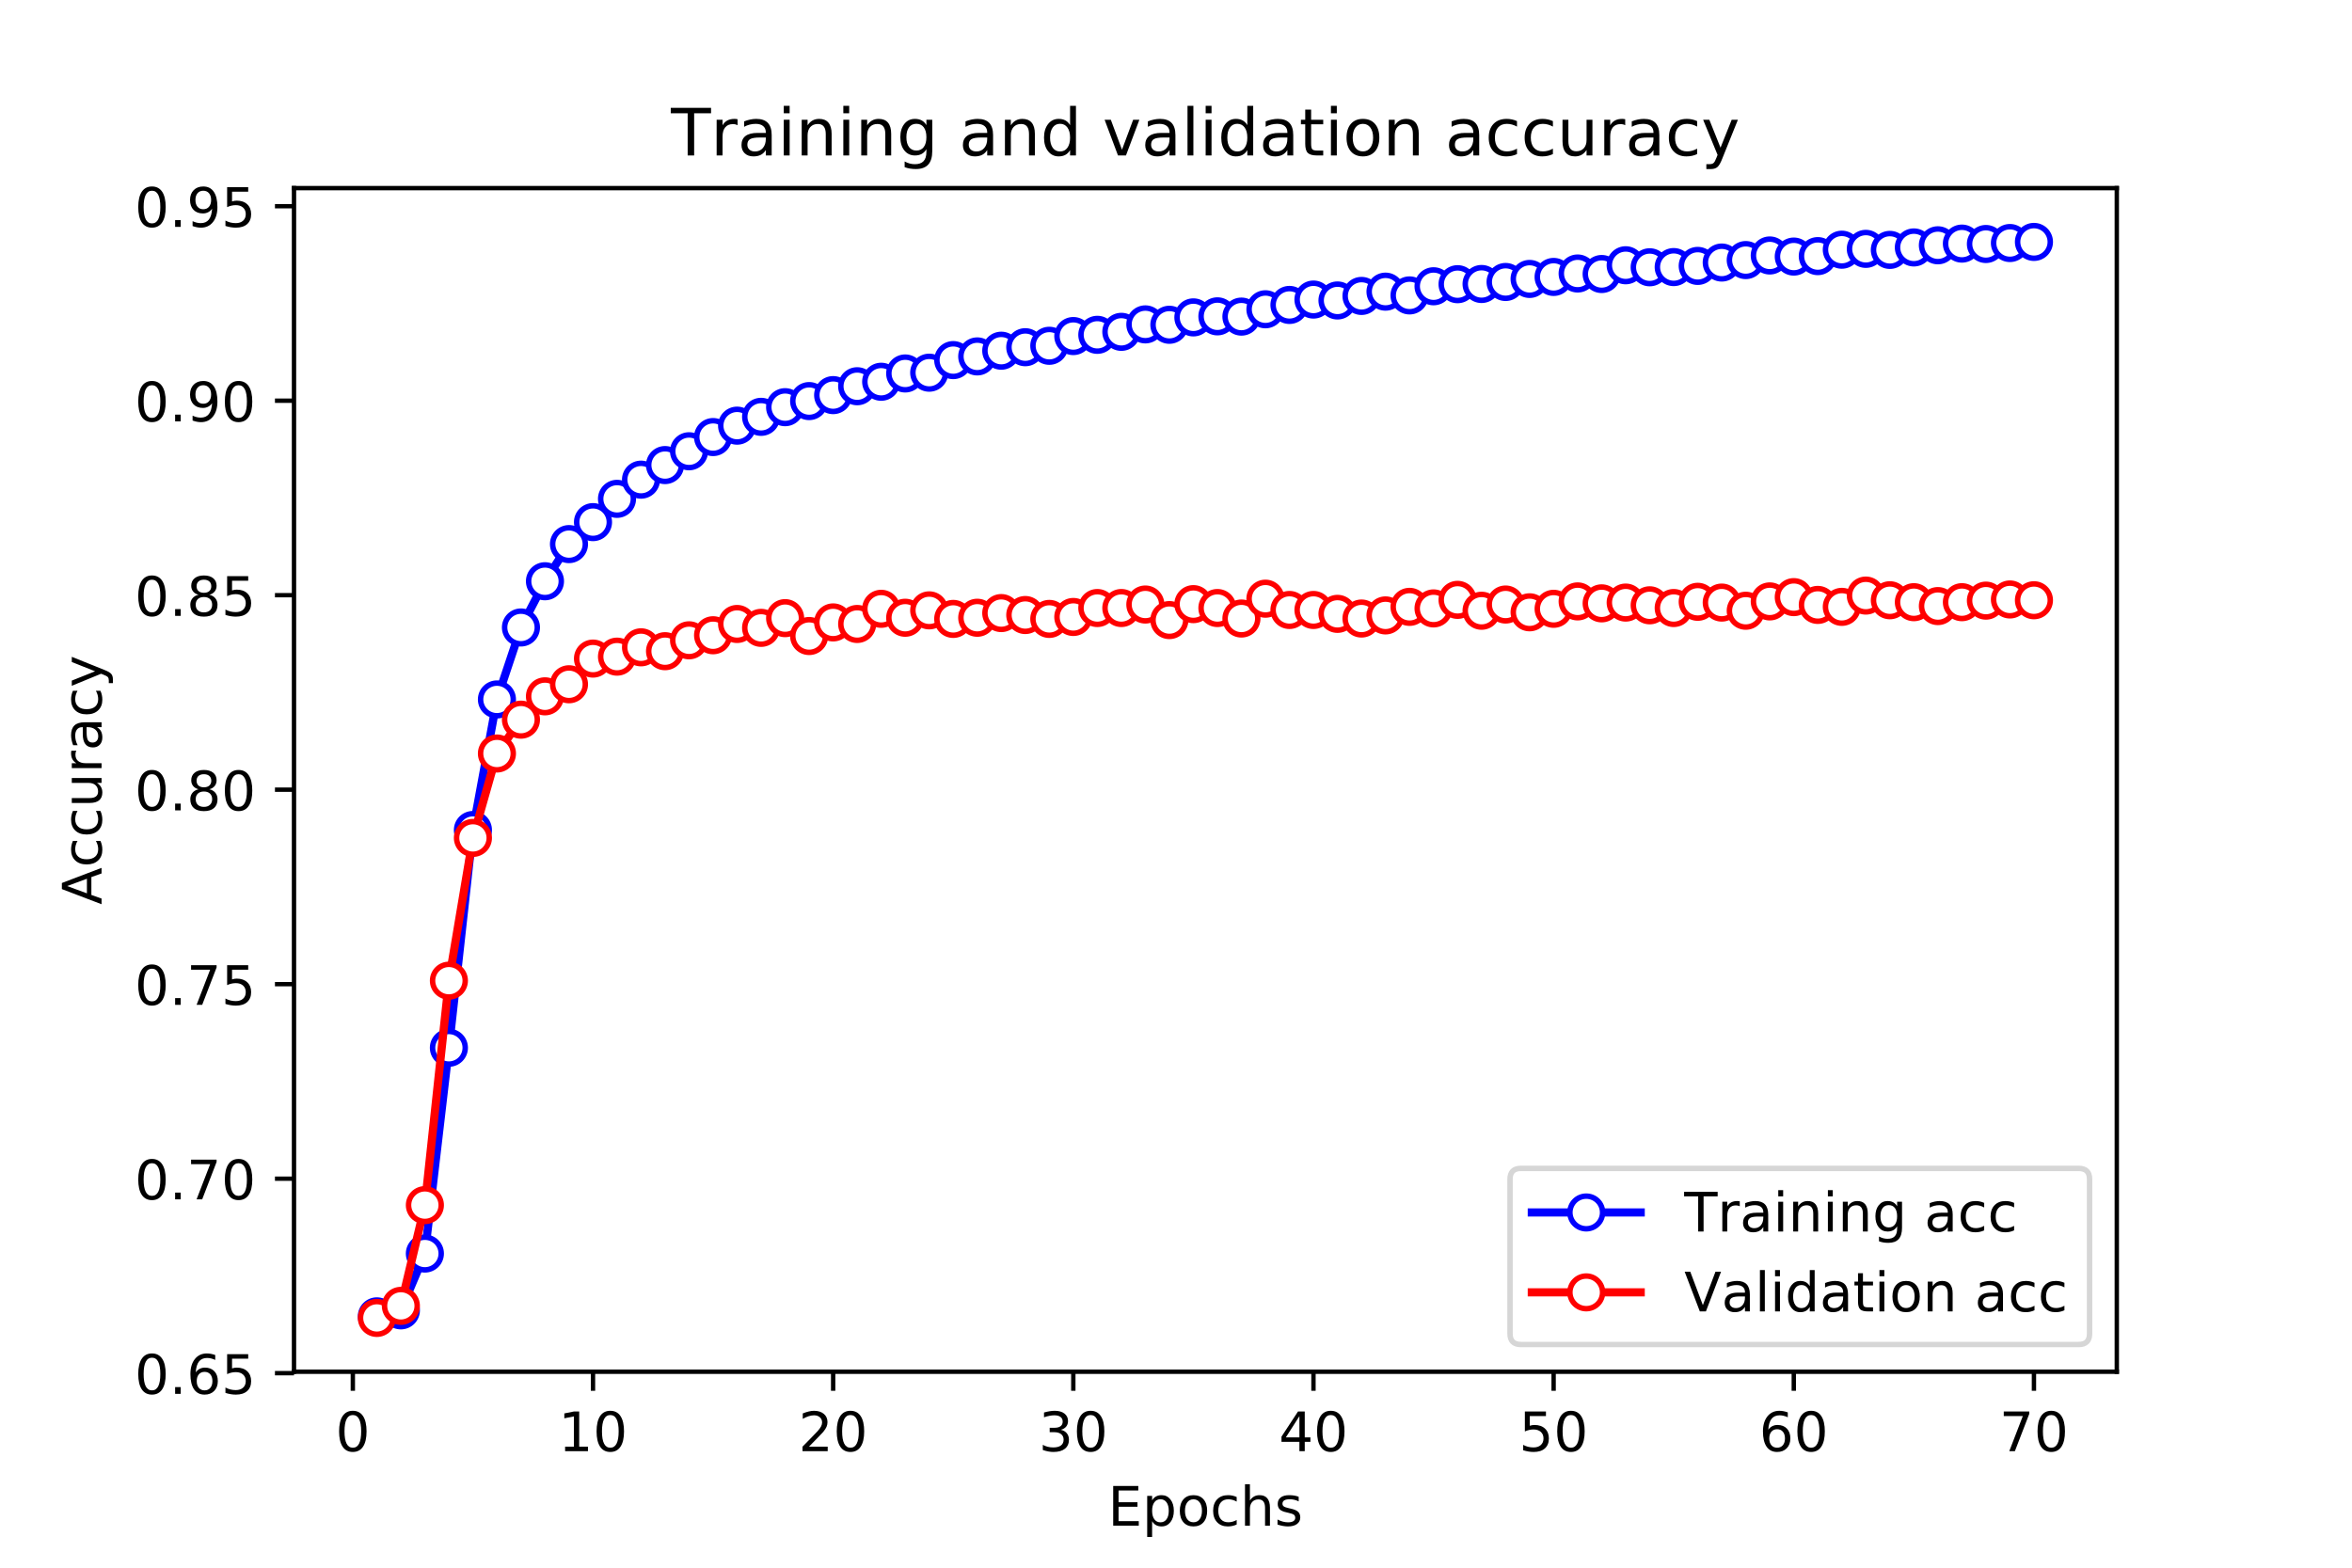 <?xml version="1.0" encoding="utf-8" standalone="no"?>
<!DOCTYPE svg PUBLIC "-//W3C//DTD SVG 1.1//EN"
  "http://www.w3.org/Graphics/SVG/1.1/DTD/svg11.dtd">
<!-- Created with matplotlib (http://matplotlib.org/) -->
<svg height="288pt" version="1.1" viewBox="0 0 432 288" width="432pt" xmlns="http://www.w3.org/2000/svg" xmlns:xlink="http://www.w3.org/1999/xlink">
 <defs>
  <style type="text/css">
*{stroke-linecap:butt;stroke-linejoin:round;}
  </style>
 </defs>
 <g id="figure_1">
  <g id="patch_1">
   <path d="M 0 288 
L 432 288 
L 432 0 
L 0 0 
z
" style="fill:#ffffff;"/>
  </g>
  <g id="axes_1">
   <g id="patch_2">
    <path d="M 54 252 
L 388.8 252 
L 388.8 34.56 
L 54 34.56 
z
" style="fill:#ffffff;"/>
   </g>
   <g id="matplotlib.axis_1">
    <g id="xtick_1">
     <g id="line2d_1">
      <defs>
       <path d="M 0 0 
L 0 3.5 
" id="mb0995cd433" style="stroke:#000000;stroke-width:0.8;"/>
      </defs>
      <g>
       <use style="stroke:#000000;stroke-width:0.8;" x="64.807" xlink:href="#mb0995cd433" y="252"/>
      </g>
     </g>
     <g id="text_1">
      <!-- 0 -->
      <defs>
       <path d="M 31.781 66.406 
Q 24.172 66.406 20.328 58.906 
Q 16.5 51.422 16.5 36.375 
Q 16.5 21.391 20.328 13.891 
Q 24.172 6.391 31.781 6.391 
Q 39.453 6.391 43.281 13.891 
Q 47.125 21.391 47.125 36.375 
Q 47.125 51.422 43.281 58.906 
Q 39.453 66.406 31.781 66.406 
z
M 31.781 74.219 
Q 44.047 74.219 50.516 64.516 
Q 56.984 54.828 56.984 36.375 
Q 56.984 17.969 50.516 8.266 
Q 44.047 -1.422 31.781 -1.422 
Q 19.531 -1.422 13.062 8.266 
Q 6.594 17.969 6.594 36.375 
Q 6.594 54.828 13.062 64.516 
Q 19.531 74.219 31.781 74.219 
z
" id="DejaVuSans-30"/>
      </defs>
      <g transform="translate(61.626 266.598)scale(0.1 -0.1)">
       <use xlink:href="#DejaVuSans-30"/>
      </g>
     </g>
    </g>
    <g id="xtick_2">
     <g id="line2d_2">
      <g>
       <use style="stroke:#000000;stroke-width:0.8;" x="108.918" xlink:href="#mb0995cd433" y="252"/>
      </g>
     </g>
     <g id="text_2">
      <!-- 10 -->
      <defs>
       <path d="M 12.406 8.297 
L 28.516 8.297 
L 28.516 63.922 
L 10.984 60.406 
L 10.984 69.391 
L 28.422 72.906 
L 38.281 72.906 
L 38.281 8.297 
L 54.391 8.297 
L 54.391 0 
L 12.406 0 
z
" id="DejaVuSans-31"/>
      </defs>
      <g transform="translate(102.555 266.598)scale(0.1 -0.1)">
       <use xlink:href="#DejaVuSans-31"/>
       <use x="63.623" xlink:href="#DejaVuSans-30"/>
      </g>
     </g>
    </g>
    <g id="xtick_3">
     <g id="line2d_3">
      <g>
       <use style="stroke:#000000;stroke-width:0.8;" x="153.028" xlink:href="#mb0995cd433" y="252"/>
      </g>
     </g>
     <g id="text_3">
      <!-- 20 -->
      <defs>
       <path d="M 19.188 8.297 
L 53.609 8.297 
L 53.609 0 
L 7.328 0 
L 7.328 8.297 
Q 12.938 14.109 22.625 23.891 
Q 32.328 33.688 34.812 36.531 
Q 39.547 41.844 41.422 45.531 
Q 43.312 49.219 43.312 52.781 
Q 43.312 58.594 39.234 62.25 
Q 35.156 65.922 28.609 65.922 
Q 23.969 65.922 18.812 64.312 
Q 13.672 62.703 7.812 59.422 
L 7.812 69.391 
Q 13.766 71.781 18.938 73 
Q 24.125 74.219 28.422 74.219 
Q 39.75 74.219 46.484 68.547 
Q 53.219 62.891 53.219 53.422 
Q 53.219 48.922 51.531 44.891 
Q 49.859 40.875 45.406 35.406 
Q 44.188 33.984 37.641 27.219 
Q 31.109 20.453 19.188 8.297 
z
" id="DejaVuSans-32"/>
      </defs>
      <g transform="translate(146.666 266.598)scale(0.1 -0.1)">
       <use xlink:href="#DejaVuSans-32"/>
       <use x="63.623" xlink:href="#DejaVuSans-30"/>
      </g>
     </g>
    </g>
    <g id="xtick_4">
     <g id="line2d_4">
      <g>
       <use style="stroke:#000000;stroke-width:0.8;" x="197.139" xlink:href="#mb0995cd433" y="252"/>
      </g>
     </g>
     <g id="text_4">
      <!-- 30 -->
      <defs>
       <path d="M 40.578 39.312 
Q 47.656 37.797 51.625 33 
Q 55.609 28.219 55.609 21.188 
Q 55.609 10.406 48.188 4.484 
Q 40.766 -1.422 27.094 -1.422 
Q 22.516 -1.422 17.656 -0.516 
Q 12.797 0.391 7.625 2.203 
L 7.625 11.719 
Q 11.719 9.328 16.594 8.109 
Q 21.484 6.891 26.812 6.891 
Q 36.078 6.891 40.938 10.547 
Q 45.797 14.203 45.797 21.188 
Q 45.797 27.641 41.281 31.266 
Q 36.766 34.906 28.719 34.906 
L 20.219 34.906 
L 20.219 43.016 
L 29.109 43.016 
Q 36.375 43.016 40.234 45.922 
Q 44.094 48.828 44.094 54.297 
Q 44.094 59.906 40.109 62.906 
Q 36.141 65.922 28.719 65.922 
Q 24.656 65.922 20.016 65.031 
Q 15.375 64.156 9.812 62.312 
L 9.812 71.094 
Q 15.438 72.656 20.344 73.438 
Q 25.25 74.219 29.594 74.219 
Q 40.828 74.219 47.359 69.109 
Q 53.906 64.016 53.906 55.328 
Q 53.906 49.266 50.438 45.094 
Q 46.969 40.922 40.578 39.312 
z
" id="DejaVuSans-33"/>
      </defs>
      <g transform="translate(190.777 266.598)scale(0.1 -0.1)">
       <use xlink:href="#DejaVuSans-33"/>
       <use x="63.623" xlink:href="#DejaVuSans-30"/>
      </g>
     </g>
    </g>
    <g id="xtick_5">
     <g id="line2d_5">
      <g>
       <use style="stroke:#000000;stroke-width:0.8;" x="241.25" xlink:href="#mb0995cd433" y="252"/>
      </g>
     </g>
     <g id="text_5">
      <!-- 40 -->
      <defs>
       <path d="M 37.797 64.312 
L 12.891 25.391 
L 37.797 25.391 
z
M 35.203 72.906 
L 47.609 72.906 
L 47.609 25.391 
L 58.016 25.391 
L 58.016 17.188 
L 47.609 17.188 
L 47.609 0 
L 37.797 0 
L 37.797 17.188 
L 4.891 17.188 
L 4.891 26.703 
z
" id="DejaVuSans-34"/>
      </defs>
      <g transform="translate(234.887 266.598)scale(0.1 -0.1)">
       <use xlink:href="#DejaVuSans-34"/>
       <use x="63.623" xlink:href="#DejaVuSans-30"/>
      </g>
     </g>
    </g>
    <g id="xtick_6">
     <g id="line2d_6">
      <g>
       <use style="stroke:#000000;stroke-width:0.8;" x="285.36" xlink:href="#mb0995cd433" y="252"/>
      </g>
     </g>
     <g id="text_6">
      <!-- 50 -->
      <defs>
       <path d="M 10.797 72.906 
L 49.516 72.906 
L 49.516 64.594 
L 19.828 64.594 
L 19.828 46.734 
Q 21.969 47.469 24.109 47.828 
Q 26.266 48.188 28.422 48.188 
Q 40.625 48.188 47.75 41.5 
Q 54.891 34.812 54.891 23.391 
Q 54.891 11.625 47.562 5.094 
Q 40.234 -1.422 26.906 -1.422 
Q 22.312 -1.422 17.547 -0.641 
Q 12.797 0.141 7.719 1.703 
L 7.719 11.625 
Q 12.109 9.234 16.797 8.062 
Q 21.484 6.891 26.703 6.891 
Q 35.156 6.891 40.078 11.328 
Q 45.016 15.766 45.016 23.391 
Q 45.016 31 40.078 35.438 
Q 35.156 39.891 26.703 39.891 
Q 22.75 39.891 18.812 39.016 
Q 14.891 38.141 10.797 36.281 
z
" id="DejaVuSans-35"/>
      </defs>
      <g transform="translate(278.998 266.598)scale(0.1 -0.1)">
       <use xlink:href="#DejaVuSans-35"/>
       <use x="63.623" xlink:href="#DejaVuSans-30"/>
      </g>
     </g>
    </g>
    <g id="xtick_7">
     <g id="line2d_7">
      <g>
       <use style="stroke:#000000;stroke-width:0.8;" x="329.471" xlink:href="#mb0995cd433" y="252"/>
      </g>
     </g>
     <g id="text_7">
      <!-- 60 -->
      <defs>
       <path d="M 33.016 40.375 
Q 26.375 40.375 22.484 35.828 
Q 18.609 31.297 18.609 23.391 
Q 18.609 15.531 22.484 10.953 
Q 26.375 6.391 33.016 6.391 
Q 39.656 6.391 43.531 10.953 
Q 47.406 15.531 47.406 23.391 
Q 47.406 31.297 43.531 35.828 
Q 39.656 40.375 33.016 40.375 
z
M 52.594 71.297 
L 52.594 62.312 
Q 48.875 64.062 45.094 64.984 
Q 41.312 65.922 37.594 65.922 
Q 27.828 65.922 22.672 59.328 
Q 17.531 52.734 16.797 39.406 
Q 19.672 43.656 24.016 45.922 
Q 28.375 48.188 33.594 48.188 
Q 44.578 48.188 50.953 41.516 
Q 57.328 34.859 57.328 23.391 
Q 57.328 12.156 50.688 5.359 
Q 44.047 -1.422 33.016 -1.422 
Q 20.359 -1.422 13.672 8.266 
Q 6.984 17.969 6.984 36.375 
Q 6.984 53.656 15.188 63.938 
Q 23.391 74.219 37.203 74.219 
Q 40.922 74.219 44.703 73.484 
Q 48.484 72.75 52.594 71.297 
z
" id="DejaVuSans-36"/>
      </defs>
      <g transform="translate(323.109 266.598)scale(0.1 -0.1)">
       <use xlink:href="#DejaVuSans-36"/>
       <use x="63.623" xlink:href="#DejaVuSans-30"/>
      </g>
     </g>
    </g>
    <g id="xtick_8">
     <g id="line2d_8">
      <g>
       <use style="stroke:#000000;stroke-width:0.8;" x="373.582" xlink:href="#mb0995cd433" y="252"/>
      </g>
     </g>
     <g id="text_8">
      <!-- 70 -->
      <defs>
       <path d="M 8.203 72.906 
L 55.078 72.906 
L 55.078 68.703 
L 28.609 0 
L 18.312 0 
L 43.219 64.594 
L 8.203 64.594 
z
" id="DejaVuSans-37"/>
      </defs>
      <g transform="translate(367.219 266.598)scale(0.1 -0.1)">
       <use xlink:href="#DejaVuSans-37"/>
       <use x="63.623" xlink:href="#DejaVuSans-30"/>
      </g>
     </g>
    </g>
    <g id="text_9">
     <!-- Epochs -->
     <defs>
      <path d="M 9.812 72.906 
L 55.906 72.906 
L 55.906 64.594 
L 19.672 64.594 
L 19.672 43.016 
L 54.391 43.016 
L 54.391 34.719 
L 19.672 34.719 
L 19.672 8.297 
L 56.781 8.297 
L 56.781 0 
L 9.812 0 
z
" id="DejaVuSans-45"/>
      <path d="M 18.109 8.203 
L 18.109 -20.797 
L 9.078 -20.797 
L 9.078 54.688 
L 18.109 54.688 
L 18.109 46.391 
Q 20.953 51.266 25.266 53.625 
Q 29.594 56 35.594 56 
Q 45.562 56 51.781 48.094 
Q 58.016 40.188 58.016 27.297 
Q 58.016 14.406 51.781 6.484 
Q 45.562 -1.422 35.594 -1.422 
Q 29.594 -1.422 25.266 0.953 
Q 20.953 3.328 18.109 8.203 
z
M 48.688 27.297 
Q 48.688 37.203 44.609 42.844 
Q 40.531 48.484 33.406 48.484 
Q 26.266 48.484 22.188 42.844 
Q 18.109 37.203 18.109 27.297 
Q 18.109 17.391 22.188 11.75 
Q 26.266 6.109 33.406 6.109 
Q 40.531 6.109 44.609 11.75 
Q 48.688 17.391 48.688 27.297 
z
" id="DejaVuSans-70"/>
      <path d="M 30.609 48.391 
Q 23.391 48.391 19.188 42.75 
Q 14.984 37.109 14.984 27.297 
Q 14.984 17.484 19.156 11.844 
Q 23.344 6.203 30.609 6.203 
Q 37.797 6.203 41.984 11.859 
Q 46.188 17.531 46.188 27.297 
Q 46.188 37.016 41.984 42.703 
Q 37.797 48.391 30.609 48.391 
z
M 30.609 56 
Q 42.328 56 49.016 48.375 
Q 55.719 40.766 55.719 27.297 
Q 55.719 13.875 49.016 6.219 
Q 42.328 -1.422 30.609 -1.422 
Q 18.844 -1.422 12.172 6.219 
Q 5.516 13.875 5.516 27.297 
Q 5.516 40.766 12.172 48.375 
Q 18.844 56 30.609 56 
z
" id="DejaVuSans-6f"/>
      <path d="M 48.781 52.594 
L 48.781 44.188 
Q 44.969 46.297 41.141 47.344 
Q 37.312 48.391 33.406 48.391 
Q 24.656 48.391 19.812 42.844 
Q 14.984 37.312 14.984 27.297 
Q 14.984 17.281 19.812 11.734 
Q 24.656 6.203 33.406 6.203 
Q 37.312 6.203 41.141 7.25 
Q 44.969 8.297 48.781 10.406 
L 48.781 2.094 
Q 45.016 0.344 40.984 -0.531 
Q 36.969 -1.422 32.422 -1.422 
Q 20.062 -1.422 12.781 6.344 
Q 5.516 14.109 5.516 27.297 
Q 5.516 40.672 12.859 48.328 
Q 20.219 56 33.016 56 
Q 37.156 56 41.109 55.141 
Q 45.062 54.297 48.781 52.594 
z
" id="DejaVuSans-63"/>
      <path d="M 54.891 33.016 
L 54.891 0 
L 45.906 0 
L 45.906 32.719 
Q 45.906 40.484 42.875 44.328 
Q 39.844 48.188 33.797 48.188 
Q 26.516 48.188 22.312 43.547 
Q 18.109 38.922 18.109 30.906 
L 18.109 0 
L 9.078 0 
L 9.078 75.984 
L 18.109 75.984 
L 18.109 46.188 
Q 21.344 51.125 25.703 53.562 
Q 30.078 56 35.797 56 
Q 45.219 56 50.047 50.172 
Q 54.891 44.344 54.891 33.016 
z
" id="DejaVuSans-68"/>
      <path d="M 44.281 53.078 
L 44.281 44.578 
Q 40.484 46.531 36.375 47.5 
Q 32.281 48.484 27.875 48.484 
Q 21.188 48.484 17.844 46.438 
Q 14.5 44.391 14.5 40.281 
Q 14.5 37.156 16.891 35.375 
Q 19.281 33.594 26.516 31.984 
L 29.594 31.297 
Q 39.156 29.25 43.188 25.516 
Q 47.219 21.781 47.219 15.094 
Q 47.219 7.469 41.188 3.016 
Q 35.156 -1.422 24.609 -1.422 
Q 20.219 -1.422 15.453 -0.562 
Q 10.688 0.297 5.422 2 
L 5.422 11.281 
Q 10.406 8.688 15.234 7.391 
Q 20.062 6.109 24.812 6.109 
Q 31.156 6.109 34.562 8.281 
Q 37.984 10.453 37.984 14.406 
Q 37.984 18.062 35.516 20.016 
Q 33.062 21.969 24.703 23.781 
L 21.578 24.516 
Q 13.234 26.266 9.516 29.906 
Q 5.812 33.547 5.812 39.891 
Q 5.812 47.609 11.281 51.797 
Q 16.75 56 26.812 56 
Q 31.781 56 36.172 55.266 
Q 40.578 54.547 44.281 53.078 
z
" id="DejaVuSans-73"/>
     </defs>
     <g transform="translate(203.484 280.277)scale(0.1 -0.1)">
      <use xlink:href="#DejaVuSans-45"/>
      <use x="63.184" xlink:href="#DejaVuSans-70"/>
      <use x="126.66" xlink:href="#DejaVuSans-6f"/>
      <use x="187.842" xlink:href="#DejaVuSans-63"/>
      <use x="242.822" xlink:href="#DejaVuSans-68"/>
      <use x="306.201" xlink:href="#DejaVuSans-73"/>
     </g>
    </g>
   </g>
   <g id="matplotlib.axis_2">
    <g id="ytick_1">
     <g id="line2d_9">
      <defs>
       <path d="M 0 0 
L -3.5 0 
" id="mfb86f16a58" style="stroke:#000000;stroke-width:0.8;"/>
      </defs>
      <g>
       <use style="stroke:#000000;stroke-width:0.8;" x="54" xlink:href="#mfb86f16a58" y="252.264"/>
      </g>
     </g>
     <g id="text_10">
      <!-- 0.65 -->
      <defs>
       <path d="M 10.688 12.406 
L 21 12.406 
L 21 0 
L 10.688 0 
z
" id="DejaVuSans-2e"/>
      </defs>
      <g transform="translate(24.734 256.063)scale(0.1 -0.1)">
       <use xlink:href="#DejaVuSans-30"/>
       <use x="63.623" xlink:href="#DejaVuSans-2e"/>
       <use x="95.41" xlink:href="#DejaVuSans-36"/>
       <use x="159.033" xlink:href="#DejaVuSans-35"/>
      </g>
     </g>
    </g>
    <g id="ytick_2">
     <g id="line2d_10">
      <g>
       <use style="stroke:#000000;stroke-width:0.8;" x="54" xlink:href="#mfb86f16a58" y="216.533"/>
      </g>
     </g>
     <g id="text_11">
      <!-- 0.70 -->
      <g transform="translate(24.734 220.333)scale(0.1 -0.1)">
       <use xlink:href="#DejaVuSans-30"/>
       <use x="63.623" xlink:href="#DejaVuSans-2e"/>
       <use x="95.41" xlink:href="#DejaVuSans-37"/>
       <use x="159.033" xlink:href="#DejaVuSans-30"/>
      </g>
     </g>
    </g>
    <g id="ytick_3">
     <g id="line2d_11">
      <g>
       <use style="stroke:#000000;stroke-width:0.8;" x="54" xlink:href="#mfb86f16a58" y="180.803"/>
      </g>
     </g>
     <g id="text_12">
      <!-- 0.75 -->
      <g transform="translate(24.734 184.602)scale(0.1 -0.1)">
       <use xlink:href="#DejaVuSans-30"/>
       <use x="63.623" xlink:href="#DejaVuSans-2e"/>
       <use x="95.41" xlink:href="#DejaVuSans-37"/>
       <use x="159.033" xlink:href="#DejaVuSans-35"/>
      </g>
     </g>
    </g>
    <g id="ytick_4">
     <g id="line2d_12">
      <g>
       <use style="stroke:#000000;stroke-width:0.8;" x="54" xlink:href="#mfb86f16a58" y="145.072"/>
      </g>
     </g>
     <g id="text_13">
      <!-- 0.80 -->
      <defs>
       <path d="M 31.781 34.625 
Q 24.75 34.625 20.719 30.859 
Q 16.703 27.094 16.703 20.516 
Q 16.703 13.922 20.719 10.156 
Q 24.75 6.391 31.781 6.391 
Q 38.812 6.391 42.859 10.172 
Q 46.922 13.969 46.922 20.516 
Q 46.922 27.094 42.891 30.859 
Q 38.875 34.625 31.781 34.625 
z
M 21.922 38.812 
Q 15.578 40.375 12.031 44.719 
Q 8.5 49.078 8.5 55.328 
Q 8.5 64.062 14.719 69.141 
Q 20.953 74.219 31.781 74.219 
Q 42.672 74.219 48.875 69.141 
Q 55.078 64.062 55.078 55.328 
Q 55.078 49.078 51.531 44.719 
Q 48 40.375 41.703 38.812 
Q 48.828 37.156 52.797 32.312 
Q 56.781 27.484 56.781 20.516 
Q 56.781 9.906 50.312 4.234 
Q 43.844 -1.422 31.781 -1.422 
Q 19.734 -1.422 13.25 4.234 
Q 6.781 9.906 6.781 20.516 
Q 6.781 27.484 10.781 32.312 
Q 14.797 37.156 21.922 38.812 
z
M 18.312 54.391 
Q 18.312 48.734 21.844 45.562 
Q 25.391 42.391 31.781 42.391 
Q 38.141 42.391 41.719 45.562 
Q 45.312 48.734 45.312 54.391 
Q 45.312 60.062 41.719 63.234 
Q 38.141 66.406 31.781 66.406 
Q 25.391 66.406 21.844 63.234 
Q 18.312 60.062 18.312 54.391 
z
" id="DejaVuSans-38"/>
      </defs>
      <g transform="translate(24.734 148.872)scale(0.1 -0.1)">
       <use xlink:href="#DejaVuSans-30"/>
       <use x="63.623" xlink:href="#DejaVuSans-2e"/>
       <use x="95.41" xlink:href="#DejaVuSans-38"/>
       <use x="159.033" xlink:href="#DejaVuSans-30"/>
      </g>
     </g>
    </g>
    <g id="ytick_5">
     <g id="line2d_13">
      <g>
       <use style="stroke:#000000;stroke-width:0.8;" x="54" xlink:href="#mfb86f16a58" y="109.342"/>
      </g>
     </g>
     <g id="text_14">
      <!-- 0.85 -->
      <g transform="translate(24.734 113.141)scale(0.1 -0.1)">
       <use xlink:href="#DejaVuSans-30"/>
       <use x="63.623" xlink:href="#DejaVuSans-2e"/>
       <use x="95.41" xlink:href="#DejaVuSans-38"/>
       <use x="159.033" xlink:href="#DejaVuSans-35"/>
      </g>
     </g>
    </g>
    <g id="ytick_6">
     <g id="line2d_14">
      <g>
       <use style="stroke:#000000;stroke-width:0.8;" x="54" xlink:href="#mfb86f16a58" y="73.612"/>
      </g>
     </g>
     <g id="text_15">
      <!-- 0.90 -->
      <defs>
       <path d="M 10.984 1.516 
L 10.984 10.5 
Q 14.703 8.734 18.5 7.812 
Q 22.312 6.891 25.984 6.891 
Q 35.75 6.891 40.891 13.453 
Q 46.047 20.016 46.781 33.406 
Q 43.953 29.203 39.594 26.953 
Q 35.25 24.703 29.984 24.703 
Q 19.047 24.703 12.672 31.312 
Q 6.297 37.938 6.297 49.422 
Q 6.297 60.641 12.938 67.422 
Q 19.578 74.219 30.609 74.219 
Q 43.266 74.219 49.922 64.516 
Q 56.594 54.828 56.594 36.375 
Q 56.594 19.141 48.406 8.859 
Q 40.234 -1.422 26.422 -1.422 
Q 22.703 -1.422 18.891 -0.688 
Q 15.094 0.047 10.984 1.516 
z
M 30.609 32.422 
Q 37.25 32.422 41.125 36.953 
Q 45.016 41.5 45.016 49.422 
Q 45.016 57.281 41.125 61.844 
Q 37.25 66.406 30.609 66.406 
Q 23.969 66.406 20.094 61.844 
Q 16.219 57.281 16.219 49.422 
Q 16.219 41.5 20.094 36.953 
Q 23.969 32.422 30.609 32.422 
z
" id="DejaVuSans-39"/>
      </defs>
      <g transform="translate(24.734 77.411)scale(0.1 -0.1)">
       <use xlink:href="#DejaVuSans-30"/>
       <use x="63.623" xlink:href="#DejaVuSans-2e"/>
       <use x="95.41" xlink:href="#DejaVuSans-39"/>
       <use x="159.033" xlink:href="#DejaVuSans-30"/>
      </g>
     </g>
    </g>
    <g id="ytick_7">
     <g id="line2d_15">
      <g>
       <use style="stroke:#000000;stroke-width:0.8;" x="54" xlink:href="#mfb86f16a58" y="37.881"/>
      </g>
     </g>
     <g id="text_16">
      <!-- 0.95 -->
      <g transform="translate(24.734 41.68)scale(0.1 -0.1)">
       <use xlink:href="#DejaVuSans-30"/>
       <use x="63.623" xlink:href="#DejaVuSans-2e"/>
       <use x="95.41" xlink:href="#DejaVuSans-39"/>
       <use x="159.033" xlink:href="#DejaVuSans-35"/>
      </g>
     </g>
    </g>
    <g id="text_17">
     <!-- Accuracy -->
     <defs>
      <path d="M 34.188 63.188 
L 20.797 26.906 
L 47.609 26.906 
z
M 28.609 72.906 
L 39.797 72.906 
L 67.578 0 
L 57.328 0 
L 50.688 18.703 
L 17.828 18.703 
L 11.188 0 
L 0.781 0 
z
" id="DejaVuSans-41"/>
      <path d="M 8.5 21.578 
L 8.5 54.688 
L 17.484 54.688 
L 17.484 21.922 
Q 17.484 14.156 20.5 10.266 
Q 23.531 6.391 29.594 6.391 
Q 36.859 6.391 41.078 11.031 
Q 45.312 15.672 45.312 23.688 
L 45.312 54.688 
L 54.297 54.688 
L 54.297 0 
L 45.312 0 
L 45.312 8.406 
Q 42.047 3.422 37.719 1 
Q 33.406 -1.422 27.688 -1.422 
Q 18.266 -1.422 13.375 4.438 
Q 8.5 10.297 8.5 21.578 
z
M 31.109 56 
z
" id="DejaVuSans-75"/>
      <path d="M 41.109 46.297 
Q 39.594 47.172 37.812 47.578 
Q 36.031 48 33.891 48 
Q 26.266 48 22.188 43.047 
Q 18.109 38.094 18.109 28.812 
L 18.109 0 
L 9.078 0 
L 9.078 54.688 
L 18.109 54.688 
L 18.109 46.188 
Q 20.953 51.172 25.484 53.578 
Q 30.031 56 36.531 56 
Q 37.453 56 38.578 55.875 
Q 39.703 55.766 41.062 55.516 
z
" id="DejaVuSans-72"/>
      <path d="M 34.281 27.484 
Q 23.391 27.484 19.188 25 
Q 14.984 22.516 14.984 16.5 
Q 14.984 11.719 18.141 8.906 
Q 21.297 6.109 26.703 6.109 
Q 34.188 6.109 38.703 11.406 
Q 43.219 16.703 43.219 25.484 
L 43.219 27.484 
z
M 52.203 31.203 
L 52.203 0 
L 43.219 0 
L 43.219 8.297 
Q 40.141 3.328 35.547 0.953 
Q 30.953 -1.422 24.312 -1.422 
Q 15.922 -1.422 10.953 3.297 
Q 6 8.016 6 15.922 
Q 6 25.141 12.172 29.828 
Q 18.359 34.516 30.609 34.516 
L 43.219 34.516 
L 43.219 35.406 
Q 43.219 41.609 39.141 45 
Q 35.062 48.391 27.688 48.391 
Q 23 48.391 18.547 47.266 
Q 14.109 46.141 10.016 43.891 
L 10.016 52.203 
Q 14.938 54.109 19.578 55.047 
Q 24.219 56 28.609 56 
Q 40.484 56 46.344 49.844 
Q 52.203 43.703 52.203 31.203 
z
" id="DejaVuSans-61"/>
      <path d="M 32.172 -5.078 
Q 28.375 -14.844 24.75 -17.812 
Q 21.141 -20.797 15.094 -20.797 
L 7.906 -20.797 
L 7.906 -13.281 
L 13.188 -13.281 
Q 16.891 -13.281 18.938 -11.516 
Q 21 -9.766 23.484 -3.219 
L 25.094 0.875 
L 2.984 54.688 
L 12.5 54.688 
L 29.594 11.922 
L 46.688 54.688 
L 56.203 54.688 
z
" id="DejaVuSans-79"/>
     </defs>
     <g transform="translate(18.655 166.195)rotate(-90)scale(0.1 -0.1)">
      <use xlink:href="#DejaVuSans-41"/>
      <use x="68.393" xlink:href="#DejaVuSans-63"/>
      <use x="123.373" xlink:href="#DejaVuSans-63"/>
      <use x="178.354" xlink:href="#DejaVuSans-75"/>
      <use x="241.732" xlink:href="#DejaVuSans-72"/>
      <use x="282.846" xlink:href="#DejaVuSans-61"/>
      <use x="344.125" xlink:href="#DejaVuSans-63"/>
      <use x="399.105" xlink:href="#DejaVuSans-79"/>
     </g>
    </g>
   </g>
   <g id="line2d_16">
    <path clip-path="url(#p160f60a287)" d="M 69.218 241.831 
L 73.629 240.723 
L 78.04 230.29 
L 82.451 192.487 
L 86.862 152.481 
L 91.274 128.494 
L 95.685 115.273 
L 100.096 106.781 
L 104.507 99.957 
L 108.918 95.919 
L 113.329 91.644 
L 117.74 88.118 
L 122.151 85.438 
L 126.562 82.902 
L 130.973 80.293 
L 135.384 78.197 
L 139.795 76.577 
L 144.206 74.803 
L 148.617 73.683 
L 153.028 72.587 
L 157.44 70.956 
L 161.851 70.134 
L 166.262 68.609 
L 170.673 68.466 
L 175.084 66.156 
L 179.495 65.477 
L 183.906 64.429 
L 188.317 63.786 
L 192.728 63.524 
L 197.139 61.737 
L 201.55 61.511 
L 205.961 60.963 
L 210.372 59.593 
L 214.783 59.665 
L 219.194 58.307 
L 223.606 58.116 
L 228.017 58.164 
L 232.428 56.818 
L 236.839 56.02 
L 241.25 55.032 
L 245.661 55.199 
L 250.072 54.365 
L 254.483 53.579 
L 258.894 54.27 
L 263.305 52.59 
L 267.716 52.209 
L 272.127 52.173 
L 276.538 51.804 
L 280.949 51.244 
L 285.36 50.875 
L 289.772 50.244 
L 294.183 50.339 
L 298.594 48.731 
L 303.005 49.101 
L 307.416 49.065 
L 311.827 48.85 
L 316.238 48.231 
L 320.649 47.778 
L 325.06 46.933 
L 329.471 47.135 
L 333.882 47.052 
L 338.293 45.873 
L 342.704 45.718 
L 347.115 45.909 
L 351.526 45.456 
L 355.938 45.063 
L 360.349 44.753 
L 364.76 44.825 
L 369.171 44.646 
L 373.582 44.444 
" style="fill:none;stroke:#0000ff;stroke-linecap:square;stroke-width:1.5;"/>
    <defs>
     <path d="M 0 3 
C 0.796 3 1.559 2.684 2.121 2.121 
C 2.684 1.559 3 0.796 3 0 
C 3 -0.796 2.684 -1.559 2.121 -2.121 
C 1.559 -2.684 0.796 -3 0 -3 
C -0.796 -3 -1.559 -2.684 -2.121 -2.121 
C -2.684 -1.559 -3 -0.796 -3 0 
C -3 0.796 -2.684 1.559 -2.121 2.121 
C -1.559 2.684 -0.796 3 0 3 
z
" id="me48b2807c7" style="stroke:#0000ff;"/>
    </defs>
    <g clip-path="url(#p160f60a287)">
     <use style="fill:#ffffff;stroke:#0000ff;" x="69.218" xlink:href="#me48b2807c7" y="241.831"/>
     <use style="fill:#ffffff;stroke:#0000ff;" x="73.629" xlink:href="#me48b2807c7" y="240.723"/>
     <use style="fill:#ffffff;stroke:#0000ff;" x="78.04" xlink:href="#me48b2807c7" y="230.29"/>
     <use style="fill:#ffffff;stroke:#0000ff;" x="82.451" xlink:href="#me48b2807c7" y="192.487"/>
     <use style="fill:#ffffff;stroke:#0000ff;" x="86.862" xlink:href="#me48b2807c7" y="152.481"/>
     <use style="fill:#ffffff;stroke:#0000ff;" x="91.274" xlink:href="#me48b2807c7" y="128.494"/>
     <use style="fill:#ffffff;stroke:#0000ff;" x="95.685" xlink:href="#me48b2807c7" y="115.273"/>
     <use style="fill:#ffffff;stroke:#0000ff;" x="100.096" xlink:href="#me48b2807c7" y="106.781"/>
     <use style="fill:#ffffff;stroke:#0000ff;" x="104.507" xlink:href="#me48b2807c7" y="99.957"/>
     <use style="fill:#ffffff;stroke:#0000ff;" x="108.918" xlink:href="#me48b2807c7" y="95.919"/>
     <use style="fill:#ffffff;stroke:#0000ff;" x="113.329" xlink:href="#me48b2807c7" y="91.644"/>
     <use style="fill:#ffffff;stroke:#0000ff;" x="117.74" xlink:href="#me48b2807c7" y="88.118"/>
     <use style="fill:#ffffff;stroke:#0000ff;" x="122.151" xlink:href="#me48b2807c7" y="85.438"/>
     <use style="fill:#ffffff;stroke:#0000ff;" x="126.562" xlink:href="#me48b2807c7" y="82.902"/>
     <use style="fill:#ffffff;stroke:#0000ff;" x="130.973" xlink:href="#me48b2807c7" y="80.293"/>
     <use style="fill:#ffffff;stroke:#0000ff;" x="135.384" xlink:href="#me48b2807c7" y="78.197"/>
     <use style="fill:#ffffff;stroke:#0000ff;" x="139.795" xlink:href="#me48b2807c7" y="76.577"/>
     <use style="fill:#ffffff;stroke:#0000ff;" x="144.206" xlink:href="#me48b2807c7" y="74.803"/>
     <use style="fill:#ffffff;stroke:#0000ff;" x="148.617" xlink:href="#me48b2807c7" y="73.683"/>
     <use style="fill:#ffffff;stroke:#0000ff;" x="153.028" xlink:href="#me48b2807c7" y="72.587"/>
     <use style="fill:#ffffff;stroke:#0000ff;" x="157.44" xlink:href="#me48b2807c7" y="70.956"/>
     <use style="fill:#ffffff;stroke:#0000ff;" x="161.851" xlink:href="#me48b2807c7" y="70.134"/>
     <use style="fill:#ffffff;stroke:#0000ff;" x="166.262" xlink:href="#me48b2807c7" y="68.609"/>
     <use style="fill:#ffffff;stroke:#0000ff;" x="170.673" xlink:href="#me48b2807c7" y="68.466"/>
     <use style="fill:#ffffff;stroke:#0000ff;" x="175.084" xlink:href="#me48b2807c7" y="66.156"/>
     <use style="fill:#ffffff;stroke:#0000ff;" x="179.495" xlink:href="#me48b2807c7" y="65.477"/>
     <use style="fill:#ffffff;stroke:#0000ff;" x="183.906" xlink:href="#me48b2807c7" y="64.429"/>
     <use style="fill:#ffffff;stroke:#0000ff;" x="188.317" xlink:href="#me48b2807c7" y="63.786"/>
     <use style="fill:#ffffff;stroke:#0000ff;" x="192.728" xlink:href="#me48b2807c7" y="63.524"/>
     <use style="fill:#ffffff;stroke:#0000ff;" x="197.139" xlink:href="#me48b2807c7" y="61.737"/>
     <use style="fill:#ffffff;stroke:#0000ff;" x="201.55" xlink:href="#me48b2807c7" y="61.511"/>
     <use style="fill:#ffffff;stroke:#0000ff;" x="205.961" xlink:href="#me48b2807c7" y="60.963"/>
     <use style="fill:#ffffff;stroke:#0000ff;" x="210.372" xlink:href="#me48b2807c7" y="59.593"/>
     <use style="fill:#ffffff;stroke:#0000ff;" x="214.783" xlink:href="#me48b2807c7" y="59.665"/>
     <use style="fill:#ffffff;stroke:#0000ff;" x="219.194" xlink:href="#me48b2807c7" y="58.307"/>
     <use style="fill:#ffffff;stroke:#0000ff;" x="223.606" xlink:href="#me48b2807c7" y="58.116"/>
     <use style="fill:#ffffff;stroke:#0000ff;" x="228.017" xlink:href="#me48b2807c7" y="58.164"/>
     <use style="fill:#ffffff;stroke:#0000ff;" x="232.428" xlink:href="#me48b2807c7" y="56.818"/>
     <use style="fill:#ffffff;stroke:#0000ff;" x="236.839" xlink:href="#me48b2807c7" y="56.02"/>
     <use style="fill:#ffffff;stroke:#0000ff;" x="241.25" xlink:href="#me48b2807c7" y="55.032"/>
     <use style="fill:#ffffff;stroke:#0000ff;" x="245.661" xlink:href="#me48b2807c7" y="55.199"/>
     <use style="fill:#ffffff;stroke:#0000ff;" x="250.072" xlink:href="#me48b2807c7" y="54.365"/>
     <use style="fill:#ffffff;stroke:#0000ff;" x="254.483" xlink:href="#me48b2807c7" y="53.579"/>
     <use style="fill:#ffffff;stroke:#0000ff;" x="258.894" xlink:href="#me48b2807c7" y="54.27"/>
     <use style="fill:#ffffff;stroke:#0000ff;" x="263.305" xlink:href="#me48b2807c7" y="52.59"/>
     <use style="fill:#ffffff;stroke:#0000ff;" x="267.716" xlink:href="#me48b2807c7" y="52.209"/>
     <use style="fill:#ffffff;stroke:#0000ff;" x="272.127" xlink:href="#me48b2807c7" y="52.173"/>
     <use style="fill:#ffffff;stroke:#0000ff;" x="276.538" xlink:href="#me48b2807c7" y="51.804"/>
     <use style="fill:#ffffff;stroke:#0000ff;" x="280.949" xlink:href="#me48b2807c7" y="51.244"/>
     <use style="fill:#ffffff;stroke:#0000ff;" x="285.36" xlink:href="#me48b2807c7" y="50.875"/>
     <use style="fill:#ffffff;stroke:#0000ff;" x="289.772" xlink:href="#me48b2807c7" y="50.244"/>
     <use style="fill:#ffffff;stroke:#0000ff;" x="294.183" xlink:href="#me48b2807c7" y="50.339"/>
     <use style="fill:#ffffff;stroke:#0000ff;" x="298.594" xlink:href="#me48b2807c7" y="48.731"/>
     <use style="fill:#ffffff;stroke:#0000ff;" x="303.005" xlink:href="#me48b2807c7" y="49.101"/>
     <use style="fill:#ffffff;stroke:#0000ff;" x="307.416" xlink:href="#me48b2807c7" y="49.065"/>
     <use style="fill:#ffffff;stroke:#0000ff;" x="311.827" xlink:href="#me48b2807c7" y="48.85"/>
     <use style="fill:#ffffff;stroke:#0000ff;" x="316.238" xlink:href="#me48b2807c7" y="48.231"/>
     <use style="fill:#ffffff;stroke:#0000ff;" x="320.649" xlink:href="#me48b2807c7" y="47.778"/>
     <use style="fill:#ffffff;stroke:#0000ff;" x="325.06" xlink:href="#me48b2807c7" y="46.933"/>
     <use style="fill:#ffffff;stroke:#0000ff;" x="329.471" xlink:href="#me48b2807c7" y="47.135"/>
     <use style="fill:#ffffff;stroke:#0000ff;" x="333.882" xlink:href="#me48b2807c7" y="47.052"/>
     <use style="fill:#ffffff;stroke:#0000ff;" x="338.293" xlink:href="#me48b2807c7" y="45.873"/>
     <use style="fill:#ffffff;stroke:#0000ff;" x="342.704" xlink:href="#me48b2807c7" y="45.718"/>
     <use style="fill:#ffffff;stroke:#0000ff;" x="347.115" xlink:href="#me48b2807c7" y="45.909"/>
     <use style="fill:#ffffff;stroke:#0000ff;" x="351.526" xlink:href="#me48b2807c7" y="45.456"/>
     <use style="fill:#ffffff;stroke:#0000ff;" x="355.938" xlink:href="#me48b2807c7" y="45.063"/>
     <use style="fill:#ffffff;stroke:#0000ff;" x="360.349" xlink:href="#me48b2807c7" y="44.753"/>
     <use style="fill:#ffffff;stroke:#0000ff;" x="364.76" xlink:href="#me48b2807c7" y="44.825"/>
     <use style="fill:#ffffff;stroke:#0000ff;" x="369.171" xlink:href="#me48b2807c7" y="44.646"/>
     <use style="fill:#ffffff;stroke:#0000ff;" x="373.582" xlink:href="#me48b2807c7" y="44.444"/>
    </g>
   </g>
   <g id="line2d_17">
    <path clip-path="url(#p160f60a287)" d="M 69.218 242.116 
L 73.629 239.901 
L 78.04 221.393 
L 82.451 180.16 
L 86.862 153.934 
L 91.274 138.427 
L 95.685 132.21 
L 100.096 127.922 
L 104.507 125.707 
L 108.918 120.99 
L 113.329 120.633 
L 117.74 118.918 
L 122.151 119.632 
L 126.562 117.631 
L 130.973 116.703 
L 135.384 114.63 
L 139.795 115.345 
L 144.206 113.558 
L 148.617 116.845 
L 153.028 114.344 
L 157.44 114.63 
L 161.851 111.843 
L 166.262 113.487 
L 170.673 112.129 
L 175.084 113.701 
L 179.495 113.487 
L 183.906 112.629 
L 188.317 112.987 
L 192.728 113.701 
L 197.139 113.344 
L 201.55 111.7 
L 205.961 111.7 
L 210.372 111.057 
L 214.783 113.916 
L 219.194 110.986 
L 223.606 111.7 
L 228.017 113.63 
L 232.428 109.985 
L 236.839 112.058 
L 241.25 112.058 
L 245.661 112.772 
L 250.072 113.63 
L 254.483 113.058 
L 258.894 111.486 
L 263.305 111.772 
L 267.716 110.2 
L 272.127 112.2 
L 276.538 111.057 
L 280.949 112.486 
L 285.36 111.843 
L 289.772 110.485 
L 294.183 110.843 
L 298.594 110.7 
L 303.005 111.2 
L 307.416 111.7 
L 311.827 110.557 
L 316.238 110.7 
L 320.649 112.2 
L 325.06 110.485 
L 329.471 109.699 
L 333.882 111.129 
L 338.293 111.486 
L 342.704 109.413 
L 347.115 110.271 
L 351.526 110.628 
L 355.938 111.343 
L 360.349 110.628 
L 364.76 110.342 
L 369.171 110.128 
L 373.582 110.271 
" style="fill:none;stroke:#ff0000;stroke-linecap:square;stroke-width:1.5;"/>
    <defs>
     <path d="M 0 3 
C 0.796 3 1.559 2.684 2.121 2.121 
C 2.684 1.559 3 0.796 3 0 
C 3 -0.796 2.684 -1.559 2.121 -2.121 
C 1.559 -2.684 0.796 -3 0 -3 
C -0.796 -3 -1.559 -2.684 -2.121 -2.121 
C -2.684 -1.559 -3 -0.796 -3 0 
C -3 0.796 -2.684 1.559 -2.121 2.121 
C -1.559 2.684 -0.796 3 0 3 
z
" id="ma1e32af2df" style="stroke:#ff0000;"/>
    </defs>
    <g clip-path="url(#p160f60a287)">
     <use style="fill:#ffffff;stroke:#ff0000;" x="69.218" xlink:href="#ma1e32af2df" y="242.116"/>
     <use style="fill:#ffffff;stroke:#ff0000;" x="73.629" xlink:href="#ma1e32af2df" y="239.901"/>
     <use style="fill:#ffffff;stroke:#ff0000;" x="78.04" xlink:href="#ma1e32af2df" y="221.393"/>
     <use style="fill:#ffffff;stroke:#ff0000;" x="82.451" xlink:href="#ma1e32af2df" y="180.16"/>
     <use style="fill:#ffffff;stroke:#ff0000;" x="86.862" xlink:href="#ma1e32af2df" y="153.934"/>
     <use style="fill:#ffffff;stroke:#ff0000;" x="91.274" xlink:href="#ma1e32af2df" y="138.427"/>
     <use style="fill:#ffffff;stroke:#ff0000;" x="95.685" xlink:href="#ma1e32af2df" y="132.21"/>
     <use style="fill:#ffffff;stroke:#ff0000;" x="100.096" xlink:href="#ma1e32af2df" y="127.922"/>
     <use style="fill:#ffffff;stroke:#ff0000;" x="104.507" xlink:href="#ma1e32af2df" y="125.707"/>
     <use style="fill:#ffffff;stroke:#ff0000;" x="108.918" xlink:href="#ma1e32af2df" y="120.99"/>
     <use style="fill:#ffffff;stroke:#ff0000;" x="113.329" xlink:href="#ma1e32af2df" y="120.633"/>
     <use style="fill:#ffffff;stroke:#ff0000;" x="117.74" xlink:href="#ma1e32af2df" y="118.918"/>
     <use style="fill:#ffffff;stroke:#ff0000;" x="122.151" xlink:href="#ma1e32af2df" y="119.632"/>
     <use style="fill:#ffffff;stroke:#ff0000;" x="126.562" xlink:href="#ma1e32af2df" y="117.631"/>
     <use style="fill:#ffffff;stroke:#ff0000;" x="130.973" xlink:href="#ma1e32af2df" y="116.703"/>
     <use style="fill:#ffffff;stroke:#ff0000;" x="135.384" xlink:href="#ma1e32af2df" y="114.63"/>
     <use style="fill:#ffffff;stroke:#ff0000;" x="139.795" xlink:href="#ma1e32af2df" y="115.345"/>
     <use style="fill:#ffffff;stroke:#ff0000;" x="144.206" xlink:href="#ma1e32af2df" y="113.558"/>
     <use style="fill:#ffffff;stroke:#ff0000;" x="148.617" xlink:href="#ma1e32af2df" y="116.845"/>
     <use style="fill:#ffffff;stroke:#ff0000;" x="153.028" xlink:href="#ma1e32af2df" y="114.344"/>
     <use style="fill:#ffffff;stroke:#ff0000;" x="157.44" xlink:href="#ma1e32af2df" y="114.63"/>
     <use style="fill:#ffffff;stroke:#ff0000;" x="161.851" xlink:href="#ma1e32af2df" y="111.843"/>
     <use style="fill:#ffffff;stroke:#ff0000;" x="166.262" xlink:href="#ma1e32af2df" y="113.487"/>
     <use style="fill:#ffffff;stroke:#ff0000;" x="170.673" xlink:href="#ma1e32af2df" y="112.129"/>
     <use style="fill:#ffffff;stroke:#ff0000;" x="175.084" xlink:href="#ma1e32af2df" y="113.701"/>
     <use style="fill:#ffffff;stroke:#ff0000;" x="179.495" xlink:href="#ma1e32af2df" y="113.487"/>
     <use style="fill:#ffffff;stroke:#ff0000;" x="183.906" xlink:href="#ma1e32af2df" y="112.629"/>
     <use style="fill:#ffffff;stroke:#ff0000;" x="188.317" xlink:href="#ma1e32af2df" y="112.987"/>
     <use style="fill:#ffffff;stroke:#ff0000;" x="192.728" xlink:href="#ma1e32af2df" y="113.701"/>
     <use style="fill:#ffffff;stroke:#ff0000;" x="197.139" xlink:href="#ma1e32af2df" y="113.344"/>
     <use style="fill:#ffffff;stroke:#ff0000;" x="201.55" xlink:href="#ma1e32af2df" y="111.7"/>
     <use style="fill:#ffffff;stroke:#ff0000;" x="205.961" xlink:href="#ma1e32af2df" y="111.7"/>
     <use style="fill:#ffffff;stroke:#ff0000;" x="210.372" xlink:href="#ma1e32af2df" y="111.057"/>
     <use style="fill:#ffffff;stroke:#ff0000;" x="214.783" xlink:href="#ma1e32af2df" y="113.916"/>
     <use style="fill:#ffffff;stroke:#ff0000;" x="219.194" xlink:href="#ma1e32af2df" y="110.986"/>
     <use style="fill:#ffffff;stroke:#ff0000;" x="223.606" xlink:href="#ma1e32af2df" y="111.7"/>
     <use style="fill:#ffffff;stroke:#ff0000;" x="228.017" xlink:href="#ma1e32af2df" y="113.63"/>
     <use style="fill:#ffffff;stroke:#ff0000;" x="232.428" xlink:href="#ma1e32af2df" y="109.985"/>
     <use style="fill:#ffffff;stroke:#ff0000;" x="236.839" xlink:href="#ma1e32af2df" y="112.058"/>
     <use style="fill:#ffffff;stroke:#ff0000;" x="241.25" xlink:href="#ma1e32af2df" y="112.058"/>
     <use style="fill:#ffffff;stroke:#ff0000;" x="245.661" xlink:href="#ma1e32af2df" y="112.772"/>
     <use style="fill:#ffffff;stroke:#ff0000;" x="250.072" xlink:href="#ma1e32af2df" y="113.63"/>
     <use style="fill:#ffffff;stroke:#ff0000;" x="254.483" xlink:href="#ma1e32af2df" y="113.058"/>
     <use style="fill:#ffffff;stroke:#ff0000;" x="258.894" xlink:href="#ma1e32af2df" y="111.486"/>
     <use style="fill:#ffffff;stroke:#ff0000;" x="263.305" xlink:href="#ma1e32af2df" y="111.772"/>
     <use style="fill:#ffffff;stroke:#ff0000;" x="267.716" xlink:href="#ma1e32af2df" y="110.2"/>
     <use style="fill:#ffffff;stroke:#ff0000;" x="272.127" xlink:href="#ma1e32af2df" y="112.2"/>
     <use style="fill:#ffffff;stroke:#ff0000;" x="276.538" xlink:href="#ma1e32af2df" y="111.057"/>
     <use style="fill:#ffffff;stroke:#ff0000;" x="280.949" xlink:href="#ma1e32af2df" y="112.486"/>
     <use style="fill:#ffffff;stroke:#ff0000;" x="285.36" xlink:href="#ma1e32af2df" y="111.843"/>
     <use style="fill:#ffffff;stroke:#ff0000;" x="289.772" xlink:href="#ma1e32af2df" y="110.485"/>
     <use style="fill:#ffffff;stroke:#ff0000;" x="294.183" xlink:href="#ma1e32af2df" y="110.843"/>
     <use style="fill:#ffffff;stroke:#ff0000;" x="298.594" xlink:href="#ma1e32af2df" y="110.7"/>
     <use style="fill:#ffffff;stroke:#ff0000;" x="303.005" xlink:href="#ma1e32af2df" y="111.2"/>
     <use style="fill:#ffffff;stroke:#ff0000;" x="307.416" xlink:href="#ma1e32af2df" y="111.7"/>
     <use style="fill:#ffffff;stroke:#ff0000;" x="311.827" xlink:href="#ma1e32af2df" y="110.557"/>
     <use style="fill:#ffffff;stroke:#ff0000;" x="316.238" xlink:href="#ma1e32af2df" y="110.7"/>
     <use style="fill:#ffffff;stroke:#ff0000;" x="320.649" xlink:href="#ma1e32af2df" y="112.2"/>
     <use style="fill:#ffffff;stroke:#ff0000;" x="325.06" xlink:href="#ma1e32af2df" y="110.485"/>
     <use style="fill:#ffffff;stroke:#ff0000;" x="329.471" xlink:href="#ma1e32af2df" y="109.699"/>
     <use style="fill:#ffffff;stroke:#ff0000;" x="333.882" xlink:href="#ma1e32af2df" y="111.129"/>
     <use style="fill:#ffffff;stroke:#ff0000;" x="338.293" xlink:href="#ma1e32af2df" y="111.486"/>
     <use style="fill:#ffffff;stroke:#ff0000;" x="342.704" xlink:href="#ma1e32af2df" y="109.413"/>
     <use style="fill:#ffffff;stroke:#ff0000;" x="347.115" xlink:href="#ma1e32af2df" y="110.271"/>
     <use style="fill:#ffffff;stroke:#ff0000;" x="351.526" xlink:href="#ma1e32af2df" y="110.628"/>
     <use style="fill:#ffffff;stroke:#ff0000;" x="355.938" xlink:href="#ma1e32af2df" y="111.343"/>
     <use style="fill:#ffffff;stroke:#ff0000;" x="360.349" xlink:href="#ma1e32af2df" y="110.628"/>
     <use style="fill:#ffffff;stroke:#ff0000;" x="364.76" xlink:href="#ma1e32af2df" y="110.342"/>
     <use style="fill:#ffffff;stroke:#ff0000;" x="369.171" xlink:href="#ma1e32af2df" y="110.128"/>
     <use style="fill:#ffffff;stroke:#ff0000;" x="373.582" xlink:href="#ma1e32af2df" y="110.271"/>
    </g>
   </g>
   <g id="patch_3">
    <path d="M 54 252 
L 54 34.56 
" style="fill:none;stroke:#000000;stroke-linecap:square;stroke-linejoin:miter;stroke-width:0.8;"/>
   </g>
   <g id="patch_4">
    <path d="M 388.8 252 
L 388.8 34.56 
" style="fill:none;stroke:#000000;stroke-linecap:square;stroke-linejoin:miter;stroke-width:0.8;"/>
   </g>
   <g id="patch_5">
    <path d="M 54 252 
L 388.8 252 
" style="fill:none;stroke:#000000;stroke-linecap:square;stroke-linejoin:miter;stroke-width:0.8;"/>
   </g>
   <g id="patch_6">
    <path d="M 54 34.56 
L 388.8 34.56 
" style="fill:none;stroke:#000000;stroke-linecap:square;stroke-linejoin:miter;stroke-width:0.8;"/>
   </g>
   <g id="text_18">
    <!-- Training and validation accuracy -->
    <defs>
     <path d="M -0.297 72.906 
L 61.375 72.906 
L 61.375 64.594 
L 35.5 64.594 
L 35.5 0 
L 25.594 0 
L 25.594 64.594 
L -0.297 64.594 
z
" id="DejaVuSans-54"/>
     <path d="M 9.422 54.688 
L 18.406 54.688 
L 18.406 0 
L 9.422 0 
z
M 9.422 75.984 
L 18.406 75.984 
L 18.406 64.594 
L 9.422 64.594 
z
" id="DejaVuSans-69"/>
     <path d="M 54.891 33.016 
L 54.891 0 
L 45.906 0 
L 45.906 32.719 
Q 45.906 40.484 42.875 44.328 
Q 39.844 48.188 33.797 48.188 
Q 26.516 48.188 22.312 43.547 
Q 18.109 38.922 18.109 30.906 
L 18.109 0 
L 9.078 0 
L 9.078 54.688 
L 18.109 54.688 
L 18.109 46.188 
Q 21.344 51.125 25.703 53.562 
Q 30.078 56 35.797 56 
Q 45.219 56 50.047 50.172 
Q 54.891 44.344 54.891 33.016 
z
" id="DejaVuSans-6e"/>
     <path d="M 45.406 27.984 
Q 45.406 37.75 41.375 43.109 
Q 37.359 48.484 30.078 48.484 
Q 22.859 48.484 18.828 43.109 
Q 14.797 37.75 14.797 27.984 
Q 14.797 18.266 18.828 12.891 
Q 22.859 7.516 30.078 7.516 
Q 37.359 7.516 41.375 12.891 
Q 45.406 18.266 45.406 27.984 
z
M 54.391 6.781 
Q 54.391 -7.172 48.188 -13.984 
Q 42 -20.797 29.203 -20.797 
Q 24.469 -20.797 20.266 -20.094 
Q 16.062 -19.391 12.109 -17.922 
L 12.109 -9.188 
Q 16.062 -11.328 19.922 -12.344 
Q 23.781 -13.375 27.781 -13.375 
Q 36.625 -13.375 41.016 -8.766 
Q 45.406 -4.156 45.406 5.172 
L 45.406 9.625 
Q 42.625 4.781 38.281 2.391 
Q 33.938 0 27.875 0 
Q 17.828 0 11.672 7.656 
Q 5.516 15.328 5.516 27.984 
Q 5.516 40.672 11.672 48.328 
Q 17.828 56 27.875 56 
Q 33.938 56 38.281 53.609 
Q 42.625 51.219 45.406 46.391 
L 45.406 54.688 
L 54.391 54.688 
z
" id="DejaVuSans-67"/>
     <path id="DejaVuSans-20"/>
     <path d="M 45.406 46.391 
L 45.406 75.984 
L 54.391 75.984 
L 54.391 0 
L 45.406 0 
L 45.406 8.203 
Q 42.578 3.328 38.25 0.953 
Q 33.938 -1.422 27.875 -1.422 
Q 17.969 -1.422 11.734 6.484 
Q 5.516 14.406 5.516 27.297 
Q 5.516 40.188 11.734 48.094 
Q 17.969 56 27.875 56 
Q 33.938 56 38.25 53.625 
Q 42.578 51.266 45.406 46.391 
z
M 14.797 27.297 
Q 14.797 17.391 18.875 11.75 
Q 22.953 6.109 30.078 6.109 
Q 37.203 6.109 41.297 11.75 
Q 45.406 17.391 45.406 27.297 
Q 45.406 37.203 41.297 42.844 
Q 37.203 48.484 30.078 48.484 
Q 22.953 48.484 18.875 42.844 
Q 14.797 37.203 14.797 27.297 
z
" id="DejaVuSans-64"/>
     <path d="M 2.984 54.688 
L 12.5 54.688 
L 29.594 8.797 
L 46.688 54.688 
L 56.203 54.688 
L 35.688 0 
L 23.484 0 
z
" id="DejaVuSans-76"/>
     <path d="M 9.422 75.984 
L 18.406 75.984 
L 18.406 0 
L 9.422 0 
z
" id="DejaVuSans-6c"/>
     <path d="M 18.312 70.219 
L 18.312 54.688 
L 36.812 54.688 
L 36.812 47.703 
L 18.312 47.703 
L 18.312 18.016 
Q 18.312 11.328 20.141 9.422 
Q 21.969 7.516 27.594 7.516 
L 36.812 7.516 
L 36.812 0 
L 27.594 0 
Q 17.188 0 13.234 3.875 
Q 9.281 7.766 9.281 18.016 
L 9.281 47.703 
L 2.688 47.703 
L 2.688 54.688 
L 9.281 54.688 
L 9.281 70.219 
z
" id="DejaVuSans-74"/>
    </defs>
    <g transform="translate(123.236 28.56)scale(0.12 -0.12)">
     <use xlink:href="#DejaVuSans-54"/>
     <use x="60.865" xlink:href="#DejaVuSans-72"/>
     <use x="101.979" xlink:href="#DejaVuSans-61"/>
     <use x="163.258" xlink:href="#DejaVuSans-69"/>
     <use x="191.041" xlink:href="#DejaVuSans-6e"/>
     <use x="254.42" xlink:href="#DejaVuSans-69"/>
     <use x="282.203" xlink:href="#DejaVuSans-6e"/>
     <use x="345.582" xlink:href="#DejaVuSans-67"/>
     <use x="409.059" xlink:href="#DejaVuSans-20"/>
     <use x="440.846" xlink:href="#DejaVuSans-61"/>
     <use x="502.125" xlink:href="#DejaVuSans-6e"/>
     <use x="565.504" xlink:href="#DejaVuSans-64"/>
     <use x="628.98" xlink:href="#DejaVuSans-20"/>
     <use x="660.768" xlink:href="#DejaVuSans-76"/>
     <use x="719.947" xlink:href="#DejaVuSans-61"/>
     <use x="781.227" xlink:href="#DejaVuSans-6c"/>
     <use x="809.01" xlink:href="#DejaVuSans-69"/>
     <use x="836.793" xlink:href="#DejaVuSans-64"/>
     <use x="900.27" xlink:href="#DejaVuSans-61"/>
     <use x="961.549" xlink:href="#DejaVuSans-74"/>
     <use x="1000.758" xlink:href="#DejaVuSans-69"/>
     <use x="1028.541" xlink:href="#DejaVuSans-6f"/>
     <use x="1089.723" xlink:href="#DejaVuSans-6e"/>
     <use x="1153.102" xlink:href="#DejaVuSans-20"/>
     <use x="1184.889" xlink:href="#DejaVuSans-61"/>
     <use x="1246.168" xlink:href="#DejaVuSans-63"/>
     <use x="1301.148" xlink:href="#DejaVuSans-63"/>
     <use x="1356.129" xlink:href="#DejaVuSans-75"/>
     <use x="1419.508" xlink:href="#DejaVuSans-72"/>
     <use x="1460.621" xlink:href="#DejaVuSans-61"/>
     <use x="1521.9" xlink:href="#DejaVuSans-63"/>
     <use x="1576.881" xlink:href="#DejaVuSans-79"/>
    </g>
   </g>
   <g id="legend_1">
    <g id="patch_7">
     <path d="M 279.352 247 
L 381.8 247 
Q 383.8 247 383.8 245 
L 383.8 216.644 
Q 383.8 214.644 381.8 214.644 
L 279.352 214.644 
Q 277.352 214.644 277.352 216.644 
L 277.352 245 
Q 277.352 247 279.352 247 
z
" style="fill:#ffffff;opacity:0.8;stroke:#cccccc;stroke-linejoin:miter;"/>
    </g>
    <g id="line2d_18">
     <path d="M 281.352 222.742 
L 301.352 222.742 
" style="fill:none;stroke:#0000ff;stroke-linecap:square;stroke-width:1.5;"/>
    </g>
    <g id="line2d_19">
     <g>
      <use style="fill:#ffffff;stroke:#0000ff;" x="291.352" xlink:href="#me48b2807c7" y="222.742"/>
     </g>
    </g>
    <g id="text_19">
     <!-- Training acc -->
     <g transform="translate(309.352 226.242)scale(0.1 -0.1)">
      <use xlink:href="#DejaVuSans-54"/>
      <use x="60.865" xlink:href="#DejaVuSans-72"/>
      <use x="101.979" xlink:href="#DejaVuSans-61"/>
      <use x="163.258" xlink:href="#DejaVuSans-69"/>
      <use x="191.041" xlink:href="#DejaVuSans-6e"/>
      <use x="254.42" xlink:href="#DejaVuSans-69"/>
      <use x="282.203" xlink:href="#DejaVuSans-6e"/>
      <use x="345.582" xlink:href="#DejaVuSans-67"/>
      <use x="409.059" xlink:href="#DejaVuSans-20"/>
      <use x="440.846" xlink:href="#DejaVuSans-61"/>
      <use x="502.125" xlink:href="#DejaVuSans-63"/>
      <use x="557.105" xlink:href="#DejaVuSans-63"/>
     </g>
    </g>
    <g id="line2d_20">
     <path d="M 281.352 237.42 
L 301.352 237.42 
" style="fill:none;stroke:#ff0000;stroke-linecap:square;stroke-width:1.5;"/>
    </g>
    <g id="line2d_21">
     <g>
      <use style="fill:#ffffff;stroke:#ff0000;" x="291.352" xlink:href="#ma1e32af2df" y="237.42"/>
     </g>
    </g>
    <g id="text_20">
     <!-- Validation acc -->
     <defs>
      <path d="M 28.609 0 
L 0.781 72.906 
L 11.078 72.906 
L 34.188 11.531 
L 57.328 72.906 
L 67.578 72.906 
L 39.797 0 
z
" id="DejaVuSans-56"/>
     </defs>
     <g transform="translate(309.352 240.92)scale(0.1 -0.1)">
      <use xlink:href="#DejaVuSans-56"/>
      <use x="68.299" xlink:href="#DejaVuSans-61"/>
      <use x="129.578" xlink:href="#DejaVuSans-6c"/>
      <use x="157.361" xlink:href="#DejaVuSans-69"/>
      <use x="185.145" xlink:href="#DejaVuSans-64"/>
      <use x="248.621" xlink:href="#DejaVuSans-61"/>
      <use x="309.9" xlink:href="#DejaVuSans-74"/>
      <use x="349.109" xlink:href="#DejaVuSans-69"/>
      <use x="376.893" xlink:href="#DejaVuSans-6f"/>
      <use x="438.074" xlink:href="#DejaVuSans-6e"/>
      <use x="501.453" xlink:href="#DejaVuSans-20"/>
      <use x="533.24" xlink:href="#DejaVuSans-61"/>
      <use x="594.52" xlink:href="#DejaVuSans-63"/>
      <use x="649.5" xlink:href="#DejaVuSans-63"/>
     </g>
    </g>
   </g>
  </g>
 </g>
 <defs>
  <clipPath id="p160f60a287">
   <rect height="217.44" width="334.8" x="54" y="34.56"/>
  </clipPath>
 </defs>
</svg>
